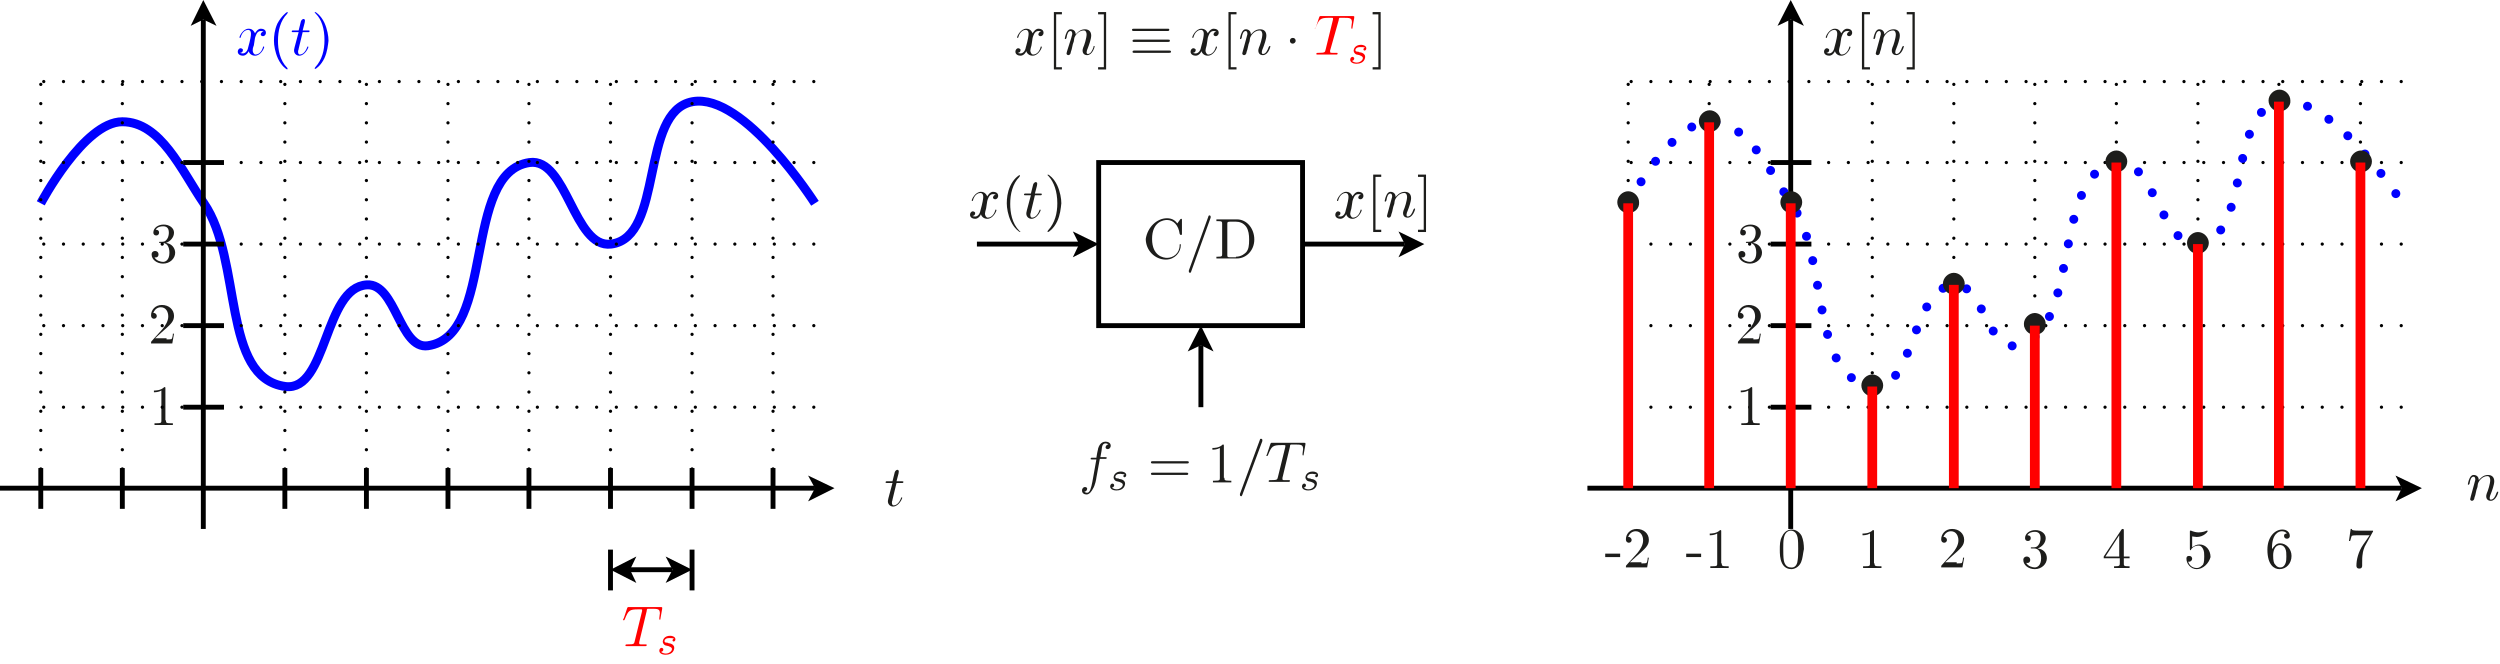 <?xml version="1.0" encoding="utf-8"?>
<!-- Generator: Adobe Illustrator 22.1.0, SVG Export Plug-In . SVG Version: 6.00 Build 0)  -->
<svg version="1.1" id="Layer_1" xmlns="http://www.w3.org/2000/svg" xmlns:xlink="http://www.w3.org/1999/xlink" x="0px" y="0px"
	 viewBox="0 0 435.3 115.7" style="enable-background:new 0 0 435.3 115.7;" xml:space="preserve">
<style type="text/css">
	.st0{fill:none;stroke:#000000;stroke-width:0.85;stroke-miterlimit:10;}
	.st1{fill:#1D1D1B;}
	.st2{fill:#FF0000;}
	.st3{fill:none;stroke:#0000FF;stroke-width:1.559;stroke-miterlimit:10;}
	.st4{fill:#0000FF;}
	.st5{fill:none;stroke:#000000;stroke-width:0.567;stroke-linecap:round;stroke-miterlimit:10;stroke-dasharray:0,3.348;}
	.st6{fill:none;stroke:#000000;stroke-width:0.567;stroke-linecap:round;stroke-miterlimit:10;stroke-dasharray:0,3.438;}
	.st7{fill:none;stroke:#0000FF;stroke-width:1.559;stroke-linecap:round;stroke-miterlimit:10;stroke-dasharray:0,4.37;}
	.st8{fill:none;stroke:#FF0000;stroke-width:1.701;stroke-miterlimit:10;}
</style>
<g>
	<polygon class="st0" points="191.3,42.5 191.3,56.7 226.8,56.7 226.8,28.3 191.3,28.3 	"/>
	<g>
		<path class="st1" d="M203.2,38c1,0,1.5,0.5,1.8,0.9l0.5-0.7c0.1-0.1,0.1-0.1,0.2-0.1c0.1,0,0.1,0.1,0.1,0.2v2.4
			c0,0.2,0,0.2-0.2,0.2c-0.1,0-0.1,0-0.2-0.2c-0.2-1.5-1.1-2.4-2.2-2.4c-0.6,0-2.6,0.3-2.6,3.3c0,3,2,3.3,2.6,3.3
			c1.1,0,2.2-0.8,2.2-2.2c0-0.1,0-0.2,0.1-0.2c0.1,0,0.1,0.1,0.1,0.2c0,1.2-1,2.5-2.6,2.5c-1.9,0-3.5-1.6-3.5-3.6
			C199.8,39.6,201.4,38,203.2,38z"/>
		<path class="st1" d="M207.4,47.3c0,0.1-0.1,0.2-0.2,0.2c-0.1,0-0.2-0.1-0.2-0.2c0,0,0,0,0-0.2l3.4-9.4c0-0.1,0.1-0.2,0.2-0.2
			c0.1,0,0.2,0.1,0.2,0.2c0,0,0,0,0,0.2L207.4,47.3z"/>
	</g>
	<g>
		<path class="st1" d="M215.4,38.2c1.7,0,3,1.6,3,3.5c0,1.9-1.4,3.3-3,3.3h-3.6v-0.3h0.2c0.8,0,0.8-0.1,0.8-0.5V39
			c0-0.4,0-0.5-0.8-0.5h-0.2v-0.3H215.4z M215.2,44.7c1,0,1.6-0.6,1.8-0.8c0.4-0.5,0.5-1.1,0.5-2.2c0-0.8-0.1-1.6-0.5-2.2
			c-0.5-0.7-1.2-0.9-1.8-0.9h-1c-0.5,0-0.5,0.1-0.5,0.4v5.4c0,0.3,0,0.4,0.5,0.4H215.2z"/>
	</g>
	<polyline points="186.8,44.8 191.3,42.5 186.8,40.3 187.9,42.5 	"/>
	<line class="st0" x1="170.1" y1="42.5" x2="187.9" y2="42.5"/>
	<polyline points="243.5,44.8 248,42.5 243.5,40.3 244.6,42.5 	"/>
	<line class="st0" x1="226.8" y1="42.5" x2="244.6" y2="42.5"/>
	<g>
		<path class="st1" d="M171.7,36.3c-0.1,0.4-0.2,0.7-0.2,0.9c0,0.3,0.2,0.7,0.5,0.7c0.3,0,1-0.2,1.3-1.3c0-0.1,0-0.1,0.1-0.1
			c0,0,0.1,0,0.1,0.1c0,0.2-0.6,1.5-1.6,1.5c-0.6,0-1-0.4-1.1-0.8c0,0.1-0.4,0.8-1,0.8c-0.4,0-0.9-0.2-0.9-0.7
			c0-0.3,0.2-0.6,0.5-0.6c0.1,0,0.4,0.1,0.4,0.3c0,0.3-0.2,0.5-0.5,0.5c0.2,0.1,0.4,0.1,0.5,0.1c0.4,0,0.8-0.4,0.9-1
			c0.4-1.4,0.5-2.1,0.5-2.4c0-0.6-0.3-0.7-0.5-0.7c-0.3,0-1,0.2-1.3,1.3c0,0.1-0.1,0.1-0.1,0.1c0,0-0.1,0-0.1-0.1
			c0-0.2,0.6-1.5,1.6-1.5c0.3,0,0.8,0.1,1.1,0.8c0.1-0.2,0.5-0.8,1-0.8c0.3,0,0.9,0.1,0.9,0.7c0,0.4-0.3,0.6-0.5,0.6
			c-0.3,0-0.4-0.2-0.4-0.3c0-0.2,0.2-0.5,0.5-0.5c-0.2-0.1-0.4-0.1-0.5-0.1c-0.7,0-0.9,0.9-1,1.2L171.7,36.3z"/>
	</g>
	<g>
		<path class="st1" d="M177.6,40.4c-0.1,0-1-0.6-1.6-1.9c-0.5-1.1-0.7-2.3-0.7-3.1c0-0.8,0.1-1.9,0.6-3c0.6-1.3,1.5-1.9,1.6-1.9
			c0.1,0,0.1,0,0.1,0.1c0,0,0,0-0.1,0.2c-1.2,1.2-1.6,3-1.6,4.7c0,1.5,0.3,3.4,1.6,4.7C177.7,40.3,177.7,40.3,177.6,40.4
			C177.7,40.4,177.6,40.4,177.6,40.4z"/>
	</g>
	<g>
		<path class="st1" d="M179.5,36.9c0,0.2-0.1,0.2-0.1,0.5c0,0.3,0.1,0.5,0.3,0.5c0.3,0,0.9-0.2,1.3-1.3c0-0.1,0.1-0.1,0.1-0.1
			c0,0,0.1,0,0.1,0.1c0,0.1-0.6,1.5-1.6,1.5c-0.5,0-0.9-0.4-0.9-0.9c0-0.2,0-0.3,0.8-3.2h-0.9c-0.2,0-0.3,0-0.3-0.1
			c0-0.2,0.1-0.2,0.3-0.2h0.9l0.4-1.6c0.1-0.3,0.4-0.4,0.4-0.4c0.2,0,0.3,0.1,0.3,0.3c0,0.1,0,0.3-0.4,1.7h0.9c0.2,0,0.3,0,0.3,0.1
			c0,0.2-0.1,0.2-0.3,0.2h-0.9L179.5,36.9z"/>
	</g>
	<g>
		<path class="st1" d="M184.1,38.5c-0.6,1.3-1.5,1.9-1.6,1.9c-0.1,0-0.1,0-0.1-0.1c0,0,0-0.1,0.1-0.2c1.2-1.3,1.6-3,1.6-4.7
			c0-2.1-0.6-3.7-1.5-4.7c-0.2-0.2-0.2-0.2-0.2-0.2c0-0.1,0-0.1,0.1-0.1c0.1,0,1,0.6,1.6,1.9c0.5,1.1,0.7,2.3,0.7,3.1
			C184.7,36.3,184.6,37.4,184.1,38.5z"/>
	</g>
	<g>
		<path class="st1" d="M235.3,36.3c-0.1,0.4-0.2,0.7-0.2,0.9c0,0.3,0.2,0.7,0.5,0.7c0.3,0,1-0.2,1.3-1.3c0-0.1,0-0.1,0.1-0.1
			c0,0,0.1,0,0.1,0.1c0,0.2-0.6,1.5-1.6,1.5c-0.6,0-1-0.4-1.1-0.8c0,0.1-0.4,0.8-1,0.8c-0.4,0-0.9-0.2-0.9-0.7
			c0-0.3,0.2-0.6,0.5-0.6c0.1,0,0.4,0.1,0.4,0.3c0,0.3-0.2,0.5-0.5,0.5c0.2,0.1,0.4,0.1,0.5,0.1c0.4,0,0.8-0.4,0.9-1
			c0.4-1.4,0.5-2.1,0.5-2.4c0-0.6-0.3-0.7-0.5-0.7c-0.3,0-1,0.2-1.3,1.3c0,0.1,0,0.1-0.1,0.1c0,0-0.1,0-0.1-0.1
			c0-0.2,0.6-1.5,1.6-1.5c0.3,0,0.8,0.1,1.1,0.8c0.1-0.2,0.5-0.8,1-0.8c0.3,0,0.9,0.1,0.9,0.7c0,0.4-0.3,0.6-0.5,0.6
			c-0.3,0-0.4-0.2-0.4-0.3c0-0.2,0.2-0.5,0.5-0.5c-0.2-0.1-0.4-0.1-0.5-0.1c-0.7,0-0.9,0.9-1,1.2L235.3,36.3z"/>
	</g>
	<g>
		<path class="st1" d="M239.1,40.4v-10h1.4v0.4h-1V40h1v0.4H239.1z"/>
	</g>
	<g>
		<path class="st1" d="M242.2,35c0.1-0.5,0.2-0.6,0.2-0.8c0-0.3-0.1-0.5-0.3-0.5c-0.4,0-0.6,0.5-0.7,1.2c-0.1,0.2-0.1,0.2-0.2,0.2
			c0,0-0.1,0-0.1-0.1c0,0,0.1-0.6,0.3-1c0.1-0.2,0.3-0.6,0.7-0.6c0.5,0,0.9,0.3,0.9,0.9c0.2-0.2,0.7-0.9,1.6-0.9
			c0.7,0,1.1,0.4,1.1,1.1c0,0.6-0.4,1.7-0.6,2.2c-0.1,0.2-0.2,0.5-0.2,0.7c0,0.2,0.1,0.3,0.2,0.3c0.5,0,0.8-0.6,1-1.2
			c0.1-0.1,0.1-0.2,0.2-0.2c0,0,0.1,0,0.1,0.1c0,0.1-0.4,1.5-1.3,1.5c-0.5,0-0.8-0.3-0.8-0.8c0-0.1,0-0.2,0.1-0.5
			c0.2-0.4,0.6-1.7,0.6-2.3c0-0.3-0.1-0.7-0.5-0.7c-0.9,0-1.5,0.9-1.6,1.2c0,0-0.1,0.3-0.1,0.5c0,0.2-0.1,0.4-0.2,0.7l-0.2,0.9
			c-0.1,0.2-0.2,0.7-0.2,0.7c-0.1,0.2-0.2,0.3-0.4,0.3c-0.1,0-0.3-0.1-0.3-0.3c0-0.1,0.1-0.3,0.1-0.4L242.2,35z"/>
	</g>
	<g>
		<path class="st1" d="M248.3,40.4h-1.4V40h1v-9.2h-1v-0.4h1.4V40.4z"/>
	</g>
	<polyline points="211.3,61.2 209.1,56.7 206.8,61.2 209.1,60.1 	"/>
	<line class="st0" x1="209.1" y1="70.9" x2="209.1" y2="60.1"/>
	<g>
		<path class="st1" d="M190.9,83.2c0,0.1-0.2,1.3-0.6,1.9c-0.2,0.4-0.6,1-1.1,1c-0.4,0-0.8-0.2-0.8-0.7c0-0.4,0.3-0.6,0.5-0.6
			c0.2,0,0.4,0.1,0.4,0.3c0,0.1-0.1,0.5-0.5,0.5c0.2,0.2,0.4,0.2,0.5,0.2c0.5,0,0.7-0.9,0.9-1.9l0.7-3.9h-0.7c-0.2,0-0.3,0-0.3-0.1
			c0-0.2,0.1-0.2,0.3-0.2h0.7c0.2-1.3,0.3-1.4,0.3-1.6c0.3-1,0.9-1.2,1.3-1.2c0.4,0,0.9,0.2,0.9,0.7c0,0.4-0.3,0.6-0.5,0.6
			c-0.2,0-0.4-0.1-0.4-0.3c0-0.1,0.1-0.5,0.5-0.5c-0.2-0.2-0.4-0.2-0.5-0.2c-0.2,0-0.4,0.1-0.5,0.3c-0.1,0.1-0.2,0.8-0.2,1l-0.2,1.1
			h0.8c0.2,0,0.3,0,0.3,0.1c0,0.2-0.1,0.2-0.3,0.2h-0.9L190.9,83.2z"/>
	</g>
	<g>
		<path class="st1" d="M195.1,82.5c-0.1,0-0.4,0-0.6,0.1c-0.2,0.1-0.3,0.3-0.3,0.4c0,0.2,0.1,0.3,0.4,0.3c0,0,0.2,0,0.3,0.1
			c0.3,0,1,0.2,1,0.8c0,0.3-0.2,1.2-1.5,1.2c-0.7,0-1.1-0.3-1.1-0.7c0-0.3,0.2-0.5,0.4-0.5c0.1,0,0.3,0.1,0.3,0.3
			c0,0.2-0.2,0.4-0.4,0.4c0.2,0.2,0.6,0.3,0.8,0.3c0.1,0,0.4,0,0.7-0.2c0.3-0.2,0.4-0.4,0.4-0.6c0-0.3-0.4-0.4-0.6-0.5
			c-0.5-0.1-0.6-0.1-0.8-0.3c-0.1-0.1-0.2-0.3-0.2-0.5c0-0.2,0.2-1,1.3-1c0.4,0,0.9,0.2,0.9,0.6c0,0.4-0.3,0.4-0.3,0.4
			c-0.1,0-0.2-0.1-0.2-0.2c0-0.1,0.1-0.3,0.3-0.3C195.6,82.6,195.2,82.5,195.1,82.5z"/>
	</g>
	<g>
		<path class="st1" d="M200.7,80.7c-0.1,0-0.3,0-0.3-0.2c0-0.2,0.2-0.2,0.3-0.2h6c0.1,0,0.3,0,0.3,0.2c0,0.2-0.2,0.2-0.3,0.2H200.7z
			 M200.7,82.7c-0.1,0-0.3,0-0.3-0.2s0.2-0.2,0.3-0.2h5.9c0.1,0,0.3,0,0.3,0.2s-0.2,0.2-0.3,0.2H200.7z"/>
		<path class="st1" d="M213.2,83.2c0,0.4,0,0.5,0.9,0.5h0.3V84c-0.3,0-1.2,0-1.6,0c-0.4,0-1.3,0-1.6,0v-0.3h0.3
			c0.9,0,0.9-0.1,0.9-0.5V78c-0.5,0.3-1.1,0.3-1.3,0.3V78c0.3,0,1.2,0,1.8-0.6c0.2,0,0.2,0,0.2,0.3V83.2z"/>
	</g>
	<g>
		<path class="st1" d="M216.3,86.2c-0.1,0.2-0.1,0.2-0.2,0.2c-0.1,0-0.2-0.1-0.2-0.2c0,0,0,0,0-0.2l3.5-9.5c0-0.1,0.1-0.1,0.2-0.1
			c0.1,0,0.2,0.1,0.2,0.2c0,0,0,0,0,0.2L216.3,86.2z"/>
		<path class="st1" d="M223.3,83.2c0,0.1,0,0.2,0,0.2c0,0.2,0.1,0.2,0.4,0.2c0.3,0,0.4,0,0.6,0c0.3,0,0.3,0,0.3,0.1
			c0,0.2-0.1,0.2-0.2,0.2c-0.3,0-0.6,0-0.9,0c-0.3,0-0.5,0-0.8,0c-0.3,0-0.6,0-0.8,0c-0.3,0-0.5,0-0.8,0c-0.1,0-0.2,0-0.2-0.1
			c0-0.2,0.1-0.2,0.4-0.2c1.1,0,1.1-0.1,1.2-0.5l1.3-5.3c0,0,0-0.1,0-0.2c0-0.1,0-0.1-0.3-0.1h-0.4c-1.5,0-1.7,0.2-2.3,1.7
			c-0.1,0.2-0.1,0.2-0.2,0.2c-0.1,0-0.1,0-0.1-0.1c0,0,0.1-0.2,0.1-0.2l0.6-1.8c0.1-0.2,0.1-0.2,0.3-0.2h5.5c0.2,0,0.3,0,0.3,0.1
			c0,0,0,0.1,0,0.2l-0.3,1.7c0,0.1,0,0.2-0.1,0.2c-0.1,0-0.1-0.1-0.1-0.1c0,0,0-0.2,0-0.2c0-0.3,0.1-0.6,0.1-0.8
			c0-0.8-0.4-0.8-1.5-0.8c-0.2,0-0.5,0-0.6,0c-0.1,0-0.2,0.1-0.2,0.4L223.3,83.2z"/>
	</g>
	<g>
		<path class="st1" d="M228.5,82.5c-0.1,0-0.4,0-0.6,0.1c-0.2,0.1-0.3,0.3-0.3,0.4c0,0.2,0.1,0.3,0.4,0.3c0,0,0.2,0,0.3,0.1
			c0.3,0,1,0.2,1,0.8c0,0.3-0.2,1.2-1.5,1.2c-0.7,0-1.1-0.3-1.1-0.7c0-0.3,0.2-0.5,0.4-0.5c0.1,0,0.3,0.1,0.3,0.3
			c0,0.2-0.2,0.4-0.4,0.4c0.2,0.2,0.6,0.3,0.8,0.3c0.1,0,0.4,0,0.7-0.2c0.3-0.2,0.4-0.4,0.4-0.6c0-0.3-0.4-0.4-0.6-0.5
			c-0.5-0.1-0.6-0.1-0.8-0.3c-0.1-0.1-0.2-0.3-0.2-0.5c0-0.2,0.2-1,1.3-1c0.4,0,0.9,0.2,0.9,0.6c0,0.4-0.3,0.4-0.3,0.4
			c-0.1,0-0.2-0.1-0.2-0.2c0-0.1,0.1-0.3,0.3-0.3C229.1,82.6,228.7,82.5,228.5,82.5z"/>
	</g>
	<g>
		<path class="st1" d="M179.6,7.9c-0.1,0.4-0.2,0.7-0.2,0.9c0,0.3,0.2,0.7,0.5,0.7c0.3,0,1-0.2,1.3-1.3c0-0.1,0-0.1,0.1-0.1
			c0,0,0.1,0,0.1,0.1c0,0.2-0.6,1.5-1.6,1.5c-0.6,0-1-0.4-1.1-0.8c0,0.1-0.4,0.8-1,0.8c-0.4,0-0.9-0.2-0.9-0.7
			c0-0.3,0.2-0.6,0.5-0.6c0.1,0,0.4,0.1,0.4,0.3c0,0.3-0.2,0.5-0.5,0.5c0.2,0.1,0.4,0.1,0.5,0.1c0.4,0,0.8-0.4,0.9-1
			c0.4-1.4,0.5-2.1,0.5-2.4c0-0.6-0.3-0.7-0.5-0.7c-0.3,0-1,0.2-1.3,1.3c0,0.1-0.1,0.1-0.1,0.1c0,0-0.1,0-0.1-0.1
			c0-0.2,0.6-1.5,1.6-1.5c0.3,0,0.8,0.1,1.1,0.8c0.1-0.2,0.5-0.8,1-0.8c0.3,0,0.9,0.1,0.9,0.7c0,0.4-0.3,0.6-0.5,0.6
			c-0.3,0-0.4-0.2-0.4-0.3c0-0.2,0.2-0.5,0.5-0.5c-0.2-0.1-0.4-0.1-0.5-0.1c-0.7,0-0.9,0.9-1,1.2L179.6,7.9z"/>
	</g>
	<g>
		<path class="st1" d="M183.5,12.1v-10h1.4v0.4h-1v9.2h1v0.4H183.5z"/>
	</g>
	<g>
		<path class="st1" d="M186.5,6.7c0.1-0.5,0.2-0.6,0.2-0.8c0-0.3-0.1-0.5-0.3-0.5c-0.4,0-0.6,0.5-0.7,1.2c-0.1,0.2-0.1,0.2-0.2,0.2
			c0,0-0.1,0-0.1-0.1c0,0,0.1-0.6,0.3-1c0.1-0.2,0.3-0.6,0.7-0.6c0.5,0,0.9,0.3,0.9,0.9c0.2-0.2,0.7-0.9,1.6-0.9
			c0.7,0,1.1,0.4,1.1,1.1c0,0.6-0.4,1.7-0.6,2.2c-0.1,0.2-0.2,0.5-0.2,0.7c0,0.2,0.1,0.3,0.2,0.3c0.5,0,0.8-0.6,1-1.2
			c0-0.1,0-0.2,0.1-0.2c0,0,0.1,0,0.1,0.1c0,0.1-0.4,1.5-1.3,1.5c-0.5,0-0.8-0.3-0.8-0.8c0-0.1,0-0.2,0.1-0.5
			c0.2-0.4,0.6-1.7,0.6-2.3c0-0.3-0.1-0.7-0.5-0.7c-0.9,0-1.5,0.9-1.6,1.2c0,0-0.1,0.3-0.1,0.5c0,0.2-0.1,0.4-0.2,0.7l-0.2,0.9
			c-0.1,0.2-0.2,0.7-0.2,0.7c-0.1,0.2-0.2,0.3-0.4,0.3c-0.1,0-0.3-0.1-0.3-0.3c0-0.1,0.1-0.3,0.1-0.4L186.5,6.7z"/>
	</g>
	<g>
		<path class="st1" d="M192.6,12.1h-1.4v-0.4h1V2.5h-1V2.1h1.4V12.1z"/>
	</g>
	<g>
		<path class="st1" d="M197.5,5.4c-0.2,0-0.4,0-0.4-0.2s0.2-0.2,0.3-0.2h5.9c0.2,0,0.3,0,0.3,0.2s-0.2,0.2-0.4,0.2H197.5z
			 M197.5,7.3c-0.2,0-0.3,0-0.3-0.2c0-0.2,0.2-0.2,0.3-0.2h5.9c0.2,0,0.3,0,0.3,0.2c0,0.2-0.2,0.2-0.3,0.2H197.5z M197.5,9.2
			c-0.2,0-0.3,0-0.3-0.2s0.2-0.2,0.4-0.2h5.9c0.2,0,0.4,0,0.4,0.2s-0.2,0.2-0.3,0.2H197.5z"/>
	</g>
	<g>
		<path class="st1" d="M210.1,7.9c-0.1,0.4-0.2,0.7-0.2,0.9c0,0.3,0.2,0.7,0.5,0.7c0.3,0,1-0.2,1.3-1.3c0-0.1,0-0.1,0.1-0.1
			c0,0,0.1,0,0.1,0.1c0,0.2-0.6,1.5-1.6,1.5c-0.6,0-1-0.4-1.1-0.8c0,0.1-0.4,0.8-1,0.8c-0.4,0-0.9-0.2-0.9-0.7
			c0-0.3,0.2-0.6,0.5-0.6c0.1,0,0.4,0.1,0.4,0.3c0,0.3-0.2,0.5-0.5,0.5c0.2,0.1,0.4,0.1,0.5,0.1c0.4,0,0.8-0.4,0.9-1
			c0.4-1.4,0.5-2.1,0.5-2.4c0-0.6-0.3-0.7-0.5-0.7c-0.3,0-1,0.2-1.3,1.3c0,0.1-0.1,0.1-0.1,0.1c0,0-0.1,0-0.1-0.1
			c0-0.2,0.6-1.5,1.6-1.5c0.3,0,0.8,0.1,1.1,0.8c0.1-0.2,0.5-0.8,1-0.8c0.3,0,0.9,0.1,0.9,0.7c0,0.4-0.3,0.6-0.5,0.6
			c-0.3,0-0.4-0.2-0.4-0.3c0-0.2,0.2-0.5,0.5-0.5c-0.2-0.1-0.4-0.1-0.5-0.1c-0.7,0-0.9,0.9-1,1.2L210.1,7.9z"/>
	</g>
	<g>
		<path class="st1" d="M213.9,12.1v-10h1.4v0.4h-1v9.2h1v0.4H213.9z"/>
	</g>
	<g>
		<path class="st1" d="M217,6.7c0.1-0.5,0.2-0.6,0.2-0.8c0-0.3-0.1-0.5-0.3-0.5c-0.4,0-0.6,0.5-0.7,1.2c-0.1,0.2-0.1,0.2-0.2,0.2
			c0,0-0.1,0-0.1-0.1c0,0,0.1-0.6,0.3-1c0.1-0.2,0.3-0.6,0.7-0.6c0.5,0,0.9,0.3,0.9,0.9c0.2-0.2,0.7-0.9,1.6-0.9
			c0.7,0,1.1,0.4,1.1,1.1c0,0.6-0.4,1.7-0.6,2.2c-0.1,0.2-0.2,0.5-0.2,0.7c0,0.2,0.1,0.3,0.2,0.3c0.5,0,0.8-0.6,1-1.2
			c0.1-0.1,0.1-0.2,0.2-0.2c0,0,0.1,0,0.1,0.1c0,0.1-0.4,1.5-1.3,1.5c-0.5,0-0.8-0.3-0.8-0.8c0-0.1,0-0.2,0.1-0.5
			c0.2-0.4,0.6-1.7,0.6-2.3c0-0.3-0.1-0.7-0.5-0.7c-0.9,0-1.5,0.9-1.6,1.2c0,0-0.1,0.3-0.1,0.5c0,0.2-0.1,0.4-0.2,0.7l-0.2,0.9
			c-0.1,0.2-0.2,0.7-0.2,0.7c-0.1,0.2-0.2,0.3-0.4,0.3c-0.1,0-0.3-0.1-0.3-0.3c0-0.1,0.1-0.3,0.1-0.4L217,6.7z"/>
	</g>
	<g>
		<path class="st1" d="M225.1,7.6c-0.3,0-0.5-0.2-0.5-0.5c0-0.3,0.2-0.5,0.5-0.5s0.5,0.2,0.5,0.5C225.6,7.4,225.3,7.6,225.1,7.6z"/>
	</g>
	<g>
		<path class="st2" d="M231.6,8.8c0,0.1,0,0.2,0,0.2c0,0.2,0.1,0.2,0.4,0.2c0.3,0,0.4,0,0.6,0c0.3,0,0.3,0,0.3,0.1
			c0,0.2-0.1,0.2-0.2,0.2c-0.3,0-0.6,0-0.9,0c-0.3,0-0.5,0-0.8,0c-0.3,0-0.6,0-0.8,0c-0.3,0-0.5,0-0.8,0c-0.1,0-0.2,0-0.2-0.1
			c0-0.2,0.1-0.2,0.4-0.2c1.1,0,1.1-0.1,1.2-0.5l1.3-5.3c0,0,0-0.1,0-0.2c0-0.1,0-0.1-0.3-0.1h-0.4c-1.5,0-1.7,0.2-2.3,1.7
			c-0.1,0.2-0.1,0.2-0.2,0.2C229,5.1,229,5,229,5c0,0,0-0.2,0.1-0.2l0.6-1.8c0.1-0.2,0.1-0.2,0.3-0.2h5.5c0.2,0,0.3,0,0.3,0.1
			c0,0,0,0.1,0,0.2l-0.3,1.7c0,0.1,0,0.2-0.1,0.2c-0.1,0-0.1-0.1-0.1-0.1c0,0,0-0.1,0-0.2c0-0.3,0.1-0.6,0.1-0.8
			c0-0.8-0.4-0.8-1.5-0.8c-0.2,0-0.5,0-0.6,0c-0.1,0-0.2,0.1-0.2,0.4L231.6,8.8z"/>
	</g>
	<g>
		<path class="st2" d="M236.9,8.2c-0.1,0-0.4,0-0.6,0.1c-0.2,0.1-0.3,0.3-0.3,0.4c0,0.2,0.1,0.3,0.4,0.3c0,0,0.2,0,0.3,0.1
			c0.3,0,1,0.2,1,0.8c0,0.3-0.2,1.2-1.5,1.2c-0.7,0-1.1-0.3-1.1-0.7c0-0.3,0.2-0.5,0.4-0.5c0.1,0,0.3,0.1,0.3,0.3
			c0,0.2-0.2,0.4-0.4,0.4c0.2,0.2,0.6,0.3,0.8,0.3c0.1,0,0.4,0,0.7-0.2c0.3-0.2,0.4-0.4,0.4-0.6c0-0.3-0.4-0.4-0.6-0.5
			c-0.5-0.1-0.6-0.1-0.8-0.3c-0.1-0.1-0.2-0.3-0.2-0.5c0-0.2,0.2-1,1.3-1c0.4,0,0.9,0.2,0.9,0.6c0,0.4-0.3,0.4-0.3,0.4
			c-0.1,0-0.2-0.1-0.2-0.2c0-0.1,0.1-0.3,0.3-0.3C237.5,8.2,237.1,8.2,236.9,8.2z"/>
	</g>
	<g>
		<path class="st1" d="M240.4,12.1H239v-0.4h1V2.5h-1V2.1h1.4V12.1z"/>
	</g>
	<path class="st3" d="M7.1,35.4c0,0,7.5-14.2,14.2-14.2c6.7,0,10.3,8.5,14.2,14.2c6.8,9.9,3,30.4,14.2,31.9
		c7.3,0.9,6.7-17.3,14.2-17.7c5-0.3,5.7,11.3,10.6,10.6c11.9-1.7,5.9-30.2,17.7-31.9c6.5-0.9,7.7,15,14.2,14.2
		c9.3-1.2,4.9-23.1,14.2-24.8c9-1.6,21.3,17.7,21.3,17.7l0,0"/>
	<polyline points="37.7,4.5 35.4,0 33.2,4.5 35.4,3.4 	"/>
	<line class="st0" x1="35.4" y1="3.4" x2="35.4" y2="92.1"/>
	<polyline points="140.7,87.3 145.3,85 140.7,82.8 141.9,85 	"/>
	<line class="st0" x1="0" y1="85" x2="141.9" y2="85"/>
	<g>
		<path class="st4" d="M44.2,7.9C44,8.4,44,8.6,44,8.8c0,0.3,0.2,0.7,0.5,0.7c0.3,0,1-0.2,1.3-1.3c0-0.1,0-0.1,0.1-0.1
			c0,0,0.1,0,0.1,0.1c0,0.2-0.6,1.5-1.6,1.5c-0.6,0-1-0.4-1.1-0.8c0,0.1-0.4,0.8-1,0.8c-0.4,0-0.9-0.2-0.9-0.7
			c0-0.3,0.2-0.6,0.5-0.6c0.1,0,0.4,0.1,0.4,0.3c0,0.3-0.2,0.5-0.5,0.5c0.2,0.1,0.4,0.1,0.5,0.1c0.4,0,0.8-0.4,0.9-1
			c0.4-1.4,0.5-2.1,0.5-2.4c0-0.6-0.3-0.7-0.5-0.7c-0.3,0-1,0.2-1.3,1.3c0,0.1-0.1,0.1-0.1,0.1c0,0-0.1,0-0.1-0.1
			c0-0.2,0.6-1.5,1.6-1.5c0.3,0,0.8,0.1,1.1,0.8c0.1-0.2,0.5-0.8,1-0.8c0.3,0,0.9,0.1,0.9,0.7c0,0.4-0.3,0.6-0.5,0.6
			c-0.3,0-0.4-0.2-0.4-0.3c0-0.2,0.2-0.5,0.5-0.5c-0.2-0.1-0.4-0.1-0.5-0.1c-0.7,0-0.9,0.9-1,1.2L44.2,7.9z"/>
	</g>
	<g>
		<path class="st4" d="M50,12.1c-0.1,0-1-0.6-1.6-1.9c-0.5-1.1-0.7-2.3-0.7-3.1c0-0.8,0.1-1.9,0.6-3C49,2.8,49.9,2.1,50,2.1
			c0.1,0,0.1,0,0.1,0.1c0,0,0,0-0.1,0.2c-1.2,1.2-1.6,3-1.6,4.7c0,1.5,0.3,3.4,1.6,4.7C50.1,11.9,50.1,11.9,50,12.1
			C50.1,12,50.1,12.1,50,12.1z"/>
	</g>
	<g>
		<path class="st4" d="M52,8.5c0,0.2-0.1,0.2-0.1,0.5c0,0.3,0.1,0.5,0.3,0.5c0.3,0,0.9-0.2,1.3-1.3c0-0.1,0.1-0.1,0.1-0.1
			c0,0,0.1,0,0.1,0.1c0,0.1-0.6,1.5-1.6,1.5c-0.5,0-0.9-0.4-0.9-0.9c0-0.2,0-0.3,0.8-3.2h-0.9c-0.2,0-0.3,0-0.3-0.1
			c0-0.2,0.1-0.2,0.3-0.2h0.9l0.4-1.6c0.1-0.3,0.4-0.4,0.4-0.4c0.2,0,0.3,0.1,0.3,0.3c0,0.1,0,0.3-0.4,1.7h0.9c0.2,0,0.3,0,0.3,0.1
			c0,0.2-0.1,0.2-0.3,0.2h-0.9L52,8.5z"/>
	</g>
	<g>
		<path class="st4" d="M56.5,10.1c-0.6,1.3-1.5,1.9-1.6,1.9c-0.1,0-0.1,0-0.1-0.1c0,0,0-0.1,0.1-0.2c1.2-1.3,1.6-3,1.6-4.7
			C56.5,5,56,3.4,55,2.4c-0.2-0.2-0.2-0.2-0.2-0.2c0-0.1,0-0.1,0.1-0.1c0.1,0,1,0.6,1.6,1.9c0.5,1.1,0.7,2.3,0.7,3.1
			C57.1,7.9,57,9,56.5,10.1z"/>
	</g>
	<g>
		<path class="st1" d="M155.4,87c0,0.2-0.1,0.2-0.1,0.5c0,0.3,0.1,0.5,0.3,0.5c0.3,0,0.9-0.2,1.3-1.3c0-0.1,0.1-0.1,0.1-0.1
			c0,0,0.1,0,0.1,0.1c0,0.1-0.6,1.5-1.6,1.5c-0.5,0-0.9-0.4-0.9-0.9c0-0.2,0-0.3,0.8-3.2h-0.9c-0.2,0-0.3,0-0.3-0.1
			c0-0.2,0.1-0.2,0.3-0.2h0.9l0.4-1.6c0.1-0.3,0.4-0.4,0.4-0.4c0.2,0,0.3,0.1,0.3,0.3c0,0.1,0,0.3-0.4,1.7h0.9c0.2,0,0.3,0,0.3,0.1
			c0,0.2-0.1,0.2-0.3,0.2h-0.9L155.4,87z"/>
	</g>
	<path class="st0" d="M31.9,70.9H39 M31.9,56.7H39 M31.9,42.5H39 M31.9,28.3H39"/>
	<g>
		<path class="st1" d="M28.9,73.2c0,0.4,0,0.5,0.9,0.5h0.3V74c-0.3,0-1.2,0-1.6,0c-0.4,0-1.3,0-1.6,0v-0.3h0.3
			c0.9,0,0.9-0.1,0.9-0.5v-5.2c-0.5,0.3-1.1,0.3-1.3,0.3V68c0.3,0,1.2,0,1.8-0.6c0.2,0,0.2,0,0.2,0.3V73.2z"/>
	</g>
	<g>
		<path class="st1" d="M29,59.1c0.2,0,0.9,0,0.9-0.1c0.1-0.1,0.2-0.6,0.2-0.9h0.2l-0.3,1.7h-3.7c0-0.2,0-0.3,0.1-0.4l1.9-2.1
			c0.5-0.6,1-1.4,1-2.2c0-0.8-0.4-1.6-1.3-1.6c-0.6,0-1.1,0.4-1.3,1c0,0,0,0,0.1,0c0.3,0,0.5,0.3,0.5,0.5c0,0.4-0.3,0.5-0.5,0.5
			c0,0-0.5,0-0.5-0.6c0-0.9,0.7-1.8,1.9-1.8c1.2,0,2.1,0.8,2.1,1.9c0,1-0.6,1.5-2.2,2.9l-1.1,1H29z"/>
	</g>
	<g>
		<path class="st1" d="M30.5,44c0,1-0.9,1.9-2.1,1.9c-1.1,0-2-0.7-2-1.6c0-0.4,0.3-0.6,0.6-0.6c0.3,0,0.6,0.2,0.6,0.6
			c0,0.4-0.3,0.6-0.7,0.5c0.3,0.6,1.1,0.8,1.5,0.8c0.4,0,1.1-0.3,1.1-1.6c0-1-0.4-1.7-1.2-1.7h-0.4c-0.2,0-0.2,0-0.2-0.1
			c0-0.1,0.1-0.1,0.1-0.1c0.1,0,0.3,0,0.4,0c0.2,0,0.6,0,0.9-0.5c0.3-0.4,0.3-1,0.3-1.1c0-0.9-0.5-1.1-1-1.1c-0.4,0-1,0.1-1.3,0.6
			c0.1,0,0.6,0,0.6,0.5c0,0.3-0.2,0.5-0.5,0.5c-0.3,0-0.5-0.2-0.5-0.5c0-0.8,0.8-1.4,1.8-1.4c1,0,1.8,0.6,1.8,1.4
			c0,0.8-0.6,1.5-1.4,1.8C29.9,42.4,30.5,43.2,30.5,44z"/>
	</g>
	<path class="st0" d="M49.6,88.6v-7.1 M63.8,88.6v-7.1 M78,88.6v-7.1 M92.1,88.6v-7.1 M106.3,88.6v-7.1 M120.5,88.6v-7.1
		 M134.6,88.6v-7.1 M21.3,88.6v-7.1 M7.1,88.6v-7.1"/>
	<path class="st5" d="M7.1,85V14.2 M21.3,85V14.2 M49.6,85V14.2 M63.8,85V14.2 M78,85V14.2 M92.1,85V14.2 M106.3,85V14.2 M120.5,85
		V14.2 M134.6,85V14.2"/>
	<path class="st6" d="M141.7,14.2H7.1 M141.7,28.3H7.1 M141.7,42.5H7.1 M141.7,56.7H7.1 M141.7,70.9H7.1"/>
	<path class="st5" d="M283.5,85V14.2 M297.6,85V14.2 M326,85V14.2 M340.2,85V14.2 M354.3,85V14.2 M368.5,85V14.2 M382.7,85V14.2
		 M396.8,85V14.2 M411,85V14.2"/>
	<path class="st6" d="M418.1,14.2H283.5 M418.1,28.3H283.5 M418.1,42.5H283.5 M418.1,56.7H283.5 M418.1,70.9H283.5"/>
	<g>
		<path class="st1" d="M293.6,97v-0.6h2.6V97H293.6z"/>
		<path class="st1" d="M299.8,98.1c0,0.4,0,0.5,0.9,0.5h0.3v0.3c-0.3,0-1.2,0-1.6,0s-1.3,0-1.6,0v-0.3h0.3c0.9,0,0.9-0.1,0.9-0.5
			v-5.2c-0.5,0.3-1.1,0.3-1.3,0.3v-0.3c0.3,0,1.2,0,1.8-0.6c0.2,0,0.2,0,0.2,0.3V98.1z"/>
	</g>
	<g>
		<path class="st1" d="M313.6,97.9c-0.4,0.9-1.2,1.2-1.7,1.2c-0.5,0-1.2-0.2-1.6-1c-0.4-0.8-0.4-1.7-0.4-2.4c0-0.8,0-1.6,0.4-2.3
			c0.4-0.9,1.1-1.2,1.7-1.2c0.4,0,1.2,0.2,1.7,1.1c0.3,0.7,0.4,1.5,0.4,2.3C313.9,96.5,313.9,97.2,313.6,97.9z M313,97.6
			c0.1-0.6,0.1-1.3,0.1-2.1c0-0.6,0-1.4-0.1-1.9c-0.2-1-0.8-1.2-1.2-1.2c-0.2,0-1,0.1-1.2,1.3c-0.1,0.5-0.1,1.2-0.1,1.8
			c0,0.6,0,1.5,0.1,2.1c0.2,1,0.8,1.2,1.2,1.2C312.3,98.9,312.9,98.6,313,97.6z"/>
		<path class="st1" d="M326.4,98.1c0,0.4,0,0.5,0.9,0.5h0.3v0.3c-0.3,0-1.2,0-1.6,0s-1.3,0-1.6,0v-0.3h0.3c0.9,0,0.9-0.1,0.9-0.5
			v-5.2c-0.5,0.3-1.1,0.3-1.3,0.3v-0.3c0.3,0,1.2,0,1.8-0.6c0.2,0,0.2,0,0.2,0.3V98.1z"/>
		<path class="st1" d="M340.7,98.1c0.2,0,0.9,0,0.9-0.1c0.1-0.1,0.2-0.6,0.2-0.9h0.2l-0.3,1.7h-3.7c0-0.2,0-0.3,0.1-0.4l1.9-2.1
			c0.5-0.6,1-1.4,1-2.2c0-0.8-0.4-1.6-1.3-1.6c-0.6,0-1.1,0.4-1.3,1c0,0,0,0,0.1,0c0.3,0,0.5,0.3,0.5,0.5c0,0.4-0.3,0.5-0.5,0.5
			c0,0-0.5,0-0.5-0.6c0-0.9,0.7-1.8,1.9-1.8c1.2,0,2.1,0.8,2.1,1.9c0,1-0.6,1.5-2.2,2.9l-1.1,1H340.7z"/>
	</g>
	<g>
		<path class="st1" d="M279.5,97v-0.6h2.6V97H279.5z"/>
		<path class="st1" d="M285.8,98.1c0.2,0,0.9,0,0.9-0.1c0.1-0.1,0.2-0.6,0.2-0.9h0.2l-0.3,1.7h-3.7c0-0.2,0-0.3,0.1-0.4l1.9-2.1
			c0.5-0.6,1-1.4,1-2.2c0-0.8-0.4-1.6-1.3-1.6c-0.6,0-1.1,0.4-1.3,1c0,0,0,0,0.1,0c0.3,0,0.5,0.3,0.5,0.5c0,0.4-0.3,0.5-0.5,0.5
			c0,0-0.5,0-0.5-0.6c0-0.9,0.7-1.8,1.9-1.8c1.2,0,2.1,0.8,2.1,1.9c0,1-0.6,1.5-2.2,2.9l-1.1,1H285.8z"/>
	</g>
	<g>
		<path class="st1" d="M356.4,97.2c0,1-0.9,1.9-2.1,1.9c-1.1,0-2-0.7-2-1.6c0-0.4,0.3-0.6,0.6-0.6c0.3,0,0.6,0.2,0.6,0.6
			c0,0.4-0.3,0.6-0.7,0.5c0.3,0.6,1.1,0.8,1.5,0.8c0.4,0,1.1-0.3,1.1-1.6c0-1-0.4-1.7-1.2-1.7h-0.4c-0.2,0-0.2,0-0.2-0.1
			c0-0.1,0.1-0.1,0.1-0.1c0.1,0,0.3,0,0.4,0c0.2,0,0.6,0,0.9-0.5c0.3-0.4,0.3-1,0.3-1.1c0-0.9-0.5-1.1-1-1.1c-0.4,0-1,0.1-1.3,0.6
			c0.1,0,0.6,0,0.6,0.5c0,0.3-0.2,0.5-0.5,0.5c-0.3,0-0.5-0.2-0.5-0.5c0-0.8,0.8-1.4,1.8-1.4c1,0,1.8,0.6,1.8,1.4
			c0,0.8-0.6,1.5-1.4,1.8C355.8,95.6,356.4,96.3,356.4,97.2z"/>
		<path class="st1" d="M366.3,97.2v-0.3l3.1-4.7c0.1-0.1,0.1-0.1,0.2-0.1c0.2,0,0.2,0.1,0.2,0.3v4.5h1v0.3h-1v0.9
			c0,0.4,0,0.5,0.8,0.5h0.2v0.3c-0.4,0-0.9,0-1.4,0c-0.4,0-0.9,0-1.3,0v-0.3h0.2c0.7,0,0.8-0.1,0.8-0.5v-0.9H366.3z M369,93.2
			l-2.4,3.7h2.4V93.2z"/>
		<path class="st1" d="M382.5,99.1c-1.1,0-1.8-1-1.8-1.8c0-0.5,0.3-0.5,0.5-0.5c0.3,0,0.5,0.2,0.5,0.5c0,0.2-0.2,0.5-0.5,0.5
			c-0.1,0-0.1,0-0.2,0c0.2,0.6,0.7,1.1,1.5,1.1c0.5,0,0.8-0.3,1.1-0.6c0.2-0.4,0.2-1,0.2-1.4c0-0.5,0-0.9-0.2-1.3
			c-0.1-0.2-0.3-0.6-0.8-0.6c-0.8,0-1.2,0.5-1.3,0.7c0,0.1-0.1,0.1-0.1,0.1c-0.1,0-0.1-0.1-0.1-0.3v-2.9c0-0.2,0-0.2,0.1-0.2
			c0,0,0,0,0.1,0c0.5,0.2,0.9,0.3,1.3,0.3c0.7,0,1.2-0.2,1.4-0.3c0,0,0.1,0,0.1,0c0.1,0,0.1,0,0.1,0.1c0,0.1-0.7,1-1.9,1
			c-0.3,0-0.6-0.1-0.8-0.1v1.9c0.4-0.3,0.8-0.5,1.3-0.5c1.1,0,1.9,1,1.9,2.2C384.6,98.1,383.6,99.1,382.5,99.1z"/>
	</g>
	<g>
		<path class="st1" d="M397,94.6c1.1,0,2,1,2,2.2c0,1.3-0.9,2.3-2.1,2.3c-0.9,0-2.1-0.7-2.1-3.4c0-2.2,1.3-3.5,2.6-3.5
			c0.8,0,1.3,0.5,1.3,1.1c0,0.4-0.3,0.5-0.5,0.5c-0.2,0-0.5-0.1-0.5-0.5c0-0.4,0.4-0.4,0.5-0.4c-0.2-0.3-0.6-0.4-0.9-0.4
			c-0.5,0-1.7,0.4-1.7,2.9v0.2C396,95.1,396.3,94.6,397,94.6z M397.9,98.2c0.2-0.4,0.2-0.9,0.2-1.3c0-0.5,0-1-0.2-1.4
			c-0.3-0.6-0.8-0.6-0.9-0.6c-0.9,0-1.2,1-1.2,1.8c0,0.2,0,1,0.2,1.4c0.1,0.1,0.4,0.7,1,0.7C397.2,98.8,397.6,98.8,397.9,98.2z"/>
		<path class="st1" d="M412,94.7c-0.4,0.6-0.6,1.5-0.6,1.7c-0.1,0.5-0.1,1.1-0.1,1.6v0.5c0,0.1,0,0.5-0.5,0.5s-0.5-0.4-0.5-0.5
			c0-1,0.3-2.4,1.2-3.7c0.2-0.3,1-1.4,1.1-1.6h-2.1c-0.1,0-0.9,0-1,0.1c-0.1,0.1-0.2,0.7-0.3,0.9h-0.2l0.3-2.1h0.2
			c0,0.2,0.1,0.3,1.3,0.3h2.4c0,0.2,0,0.2-0.1,0.3L412,94.7z"/>
	</g>
	<g>
		<path class="st1" d="M320.4,7.9c-0.1,0.4-0.2,0.7-0.2,0.9c0,0.3,0.2,0.7,0.5,0.7c0.3,0,1-0.2,1.3-1.3c0-0.1,0-0.1,0.1-0.1
			c0,0,0.1,0,0.1,0.1c0,0.2-0.6,1.5-1.6,1.5c-0.6,0-1-0.4-1.1-0.8c0,0.1-0.4,0.8-1,0.8c-0.4,0-0.9-0.2-0.9-0.7
			c0-0.3,0.2-0.6,0.5-0.6c0.1,0,0.4,0.1,0.4,0.3c0,0.3-0.2,0.5-0.5,0.5c0.2,0.1,0.4,0.1,0.5,0.1c0.4,0,0.8-0.4,0.9-1
			c0.4-1.4,0.5-2.1,0.5-2.4c0-0.6-0.3-0.7-0.5-0.7c-0.3,0-1,0.2-1.3,1.3c0,0.1,0,0.1-0.1,0.1c0,0-0.1,0-0.1-0.1
			c0-0.2,0.6-1.5,1.6-1.5c0.3,0,0.8,0.1,1.1,0.8c0.1-0.2,0.5-0.8,1-0.8c0.3,0,0.9,0.1,0.9,0.7c0,0.4-0.3,0.6-0.5,0.6
			c-0.3,0-0.4-0.2-0.4-0.3c0-0.2,0.2-0.5,0.5-0.5c-0.2-0.1-0.4-0.1-0.5-0.1c-0.7,0-0.9,0.9-1,1.2L320.4,7.9z"/>
	</g>
	<g>
		<path class="st1" d="M324.2,12.1v-10h1.4v0.4h-1v9.2h1v0.4H324.2z"/>
	</g>
	<g>
		<path class="st1" d="M327.3,6.7c0.1-0.5,0.2-0.6,0.2-0.8c0-0.3-0.1-0.5-0.3-0.5c-0.4,0-0.6,0.5-0.7,1.2c-0.1,0.2-0.1,0.2-0.2,0.2
			c0,0-0.1,0-0.1-0.1c0,0,0.1-0.6,0.3-1c0.1-0.2,0.3-0.6,0.7-0.6c0.5,0,0.9,0.3,0.9,0.9c0.2-0.2,0.7-0.9,1.6-0.9
			c0.7,0,1.1,0.4,1.1,1.1c0,0.6-0.4,1.7-0.6,2.2c-0.1,0.2-0.2,0.5-0.2,0.7c0,0.2,0.1,0.3,0.2,0.3c0.5,0,0.8-0.6,1-1.2
			c0.1-0.1,0.1-0.2,0.2-0.2c0,0,0.1,0,0.1,0.1c0,0.1-0.4,1.5-1.3,1.5c-0.5,0-0.8-0.3-0.8-0.8c0-0.1,0-0.2,0.1-0.5
			c0.2-0.4,0.6-1.7,0.6-2.3c0-0.3-0.1-0.7-0.5-0.7c-0.9,0-1.5,0.9-1.6,1.2c0,0-0.1,0.3-0.1,0.5c0,0.2-0.1,0.4-0.2,0.7l-0.2,0.9
			c-0.1,0.2-0.2,0.7-0.2,0.7c-0.1,0.2-0.2,0.3-0.4,0.3c-0.1,0-0.3-0.1-0.3-0.3c0-0.1,0.1-0.3,0.1-0.4L327.3,6.7z"/>
	</g>
	<g>
		<path class="st1" d="M333.4,12.1H332v-0.4h1V2.5h-1V2.1h1.4V12.1z"/>
	</g>
	<path class="st7" d="M283.5,35.4c0,0,7.5-14.2,14.2-14.2c6.7,0,10.3,8.5,14.2,14.2c6.8,9.9,3,30.4,14.2,31.9
		c7.3,0.9,6.7-17.3,14.2-17.7c5-0.3,5.7,11.3,10.6,10.6c11.9-1.7,5.9-30.2,17.7-31.9c6.5-0.9,7.7,15,14.2,14.2
		c9.3-1.2,4.9-23.1,14.2-24.8c9-1.6,21.3,17.7,21.3,17.7l0,0"/>
	<polyline points="314.1,4.5 311.8,0 309.5,4.5 311.8,3.4 	"/>
	<line class="st0" x1="311.8" y1="3.4" x2="311.8" y2="92.1"/>
	<polyline points="417.1,87.3 421.7,85 417.1,82.8 418.2,85 	"/>
	<line class="st0" x1="276.4" y1="85" x2="418.2" y2="85"/>
	<g>
		<path class="st1" d="M430.8,84.3c0.1-0.5,0.2-0.6,0.2-0.8c0-0.3-0.1-0.5-0.3-0.5c-0.4,0-0.6,0.5-0.7,1.2c-0.1,0.2-0.1,0.2-0.2,0.2
			c0,0-0.1,0-0.1-0.1c0,0,0.1-0.6,0.3-1c0.1-0.2,0.3-0.6,0.7-0.6c0.5,0,0.9,0.3,0.9,0.9c0.2-0.2,0.7-0.9,1.6-0.9
			c0.7,0,1.1,0.4,1.1,1.1c0,0.6-0.4,1.7-0.6,2.2c-0.1,0.2-0.2,0.5-0.2,0.7c0,0.2,0.1,0.3,0.2,0.3c0.5,0,0.8-0.6,1-1.2
			c0.1-0.1,0.1-0.2,0.2-0.2c0,0,0.1,0,0.1,0.1c0,0.1-0.4,1.5-1.3,1.5c-0.5,0-0.8-0.3-0.8-0.8c0-0.1,0-0.2,0.1-0.5
			c0.2-0.4,0.6-1.7,0.6-2.3c0-0.3-0.1-0.7-0.5-0.7c-0.9,0-1.5,0.9-1.6,1.2c0,0-0.1,0.3-0.1,0.5c0,0.2-0.1,0.4-0.2,0.7l-0.2,0.9
			c-0.1,0.2-0.2,0.7-0.2,0.7c-0.1,0.2-0.2,0.3-0.4,0.3c-0.1,0-0.3-0.1-0.3-0.3c0,0,0.1-0.3,0.1-0.4L430.8,84.3z"/>
	</g>
	<path class="st0" d="M308.3,70.9h7.1 M308.3,56.7h7.1 M308.3,42.5h7.1 M308.3,28.3h7.1"/>
	<g>
		<path class="st1" d="M305.2,73.2c0,0.4,0,0.5,0.9,0.5h0.3V74c-0.3,0-1.2,0-1.6,0s-1.3,0-1.6,0v-0.3h0.3c0.9,0,0.9-0.1,0.9-0.5
			v-5.2c-0.5,0.3-1.1,0.3-1.3,0.3V68c0.3,0,1.2,0,1.8-0.6c0.2,0,0.2,0,0.2,0.3V73.2z"/>
	</g>
	<g>
		<path class="st1" d="M305.3,59.1c0.2,0,0.9,0,0.9-0.1c0.1-0.1,0.2-0.6,0.2-0.9h0.2l-0.3,1.7h-3.7c0-0.2,0-0.3,0.1-0.4l1.9-2.1
			c0.5-0.6,1-1.4,1-2.2c0-0.8-0.4-1.6-1.3-1.6c-0.6,0-1.1,0.4-1.3,1c0,0,0,0,0.1,0c0.3,0,0.5,0.3,0.5,0.5c0,0.4-0.3,0.5-0.5,0.5
			c0,0-0.5,0-0.5-0.6c0-0.9,0.7-1.8,1.9-1.8c1.2,0,2.1,0.8,2.1,1.9c0,1-0.6,1.5-2.2,2.9l-1.1,1H305.3z"/>
	</g>
	<g>
		<path class="st1" d="M306.8,44c0,1-0.9,1.9-2.1,1.9c-1.1,0-2-0.7-2-1.6c0-0.4,0.3-0.6,0.6-0.6c0.3,0,0.6,0.2,0.6,0.6
			c0,0.4-0.3,0.6-0.7,0.5c0.3,0.6,1.1,0.8,1.5,0.8c0.4,0,1.1-0.3,1.1-1.6c0-1-0.4-1.7-1.2-1.7h-0.4c-0.2,0-0.2,0-0.2-0.1
			c0-0.1,0.1-0.1,0.1-0.1c0.1,0,0.3,0,0.4,0c0.2,0,0.6,0,0.9-0.5c0.3-0.4,0.3-1,0.3-1.1c0-0.9-0.5-1.1-1-1.1c-0.4,0-1,0.1-1.3,0.6
			c0.1,0,0.6,0,0.6,0.5c0,0.3-0.2,0.5-0.5,0.5c-0.3,0-0.5-0.2-0.5-0.5c0-0.8,0.8-1.4,1.8-1.4c1,0,1.8,0.6,1.8,1.4
			c0,0.8-0.6,1.5-1.4,1.8C306.2,42.4,306.8,43.2,306.8,44z"/>
	</g>
	<path class="st0" d="M106.3,95.7v7.1 M120.5,102.8v-7.1"/>
	<polyline points="110.8,96.9 106.3,99.2 110.8,101.5 109.7,99.2 	"/>
	<polyline points="115.9,101.5 120.5,99.2 115.9,96.9 117.1,99.2 	"/>
	<line class="st0" x1="109.7" y1="99.2" x2="117.1" y2="99.2"/>
	<g>
		<path class="st2" d="M111.3,111.8c0,0.1,0,0.2,0,0.2c0,0.2,0.1,0.2,0.4,0.2c0.3,0,0.4,0,0.6,0c0.3,0,0.3,0,0.3,0.1
			c0,0.2-0.1,0.2-0.2,0.2c-0.3,0-0.6,0-0.9,0c-0.3,0-0.5,0-0.8,0c-0.3,0-0.6,0-0.8,0c-0.3,0-0.5,0-0.8,0c-0.1,0-0.2,0-0.2-0.1
			c0-0.2,0.1-0.2,0.4-0.2c1.1,0,1.1-0.1,1.2-0.5l1.3-5.3c0,0,0-0.1,0-0.2c0-0.1,0-0.1-0.3-0.1h-0.4c-1.5,0-1.7,0.2-2.3,1.7
			c-0.1,0.2-0.1,0.2-0.2,0.2c-0.1,0-0.1,0-0.1-0.1c0,0,0-0.2,0.1-0.2l0.6-1.8c0.1-0.2,0.1-0.2,0.3-0.2h5.5c0.2,0,0.3,0,0.3,0.1
			c0,0,0,0.1,0,0.2l-0.3,1.7c0,0.1,0,0.2-0.1,0.2c-0.1,0-0.1-0.1-0.1-0.1c0,0,0-0.2,0-0.2c0-0.3,0.1-0.6,0.1-0.8
			c0-0.8-0.4-0.8-1.5-0.8c-0.2,0-0.5,0-0.6,0c-0.1,0-0.2,0.1-0.2,0.4L111.3,111.8z"/>
	</g>
	<g>
		<path class="st2" d="M116.6,111.1c-0.1,0-0.4,0-0.6,0.1c-0.2,0.1-0.3,0.3-0.3,0.4c0,0.2,0.1,0.3,0.4,0.3c0,0,0.2,0,0.3,0.1
			c0.3,0,1,0.2,1,0.8c0,0.3-0.2,1.2-1.5,1.2c-0.7,0-1.1-0.3-1.1-0.7c0-0.3,0.2-0.5,0.4-0.5c0.1,0,0.3,0.1,0.3,0.3
			c0,0.2-0.2,0.4-0.4,0.4c0.2,0.2,0.6,0.3,0.8,0.3c0.1,0,0.4,0,0.7-0.2c0.3-0.2,0.4-0.4,0.4-0.6c0-0.3-0.4-0.4-0.6-0.5
			c-0.5-0.1-0.6-0.1-0.8-0.3c-0.1-0.1-0.2-0.3-0.2-0.5c0-0.2,0.2-1,1.3-1c0.4,0,0.9,0.2,0.9,0.6c0,0.4-0.3,0.4-0.3,0.4
			c-0.1,0-0.2-0.1-0.2-0.2c0-0.1,0.1-0.3,0.3-0.3C117.1,111.1,116.7,111.1,116.6,111.1z"/>
	</g>
	<g>
		<path class="st1" d="M411.1,30c-1.1,0-1.9-0.9-1.9-1.9c0-1,0.9-1.9,1.9-1.9c1,0,1.9,0.9,1.9,1.9C413,29.2,412.1,30,411.1,30z"/>
	</g>
	<line class="st8" x1="411" y1="85" x2="411" y2="28.3"/>
	<g>
		<path class="st1" d="M396.9,19.4c-1.1,0-1.9-0.9-1.9-1.9c0-1,0.9-1.9,1.9-1.9c1,0,1.9,0.9,1.9,1.9C398.9,18.5,398,19.4,396.9,19.4
			z"/>
	</g>
	<line class="st8" x1="396.8" y1="85" x2="396.8" y2="17.7"/>
	<g>
		<path class="st1" d="M382.7,44.2c-1.1,0-1.9-0.9-1.9-1.9c0-1,0.9-1.9,1.9-1.9c1,0,1.9,0.9,1.9,1.9
			C384.6,43.3,383.7,44.2,382.7,44.2z"/>
	</g>
	<line class="st8" x1="382.7" y1="85" x2="382.7" y2="42.5"/>
	<g>
		<path class="st1" d="M368.5,30c-1.1,0-1.9-0.9-1.9-1.9c0-1,0.9-1.9,1.9-1.9c1,0,1.9,0.9,1.9,1.9C370.4,29.2,369.5,30,368.5,30z"/>
	</g>
	<line class="st8" x1="368.5" y1="85" x2="368.5" y2="28.3"/>
	<g>
		<path class="st1" d="M354.3,58.3c-1.1,0-1.9-0.9-1.9-1.9c0-1,0.9-1.9,1.9-1.9c1,0,1.9,0.9,1.9,1.9
			C356.3,57.5,355.4,58.3,354.3,58.3z"/>
	</g>
	<line class="st8" x1="354.3" y1="85" x2="354.3" y2="56.7"/>
	<g>
		<path class="st1" d="M340.2,51.3c-1.1,0-1.9-0.9-1.9-1.9c0-1,0.9-1.9,1.9-1.9c1,0,1.9,0.9,1.9,1.9
			C342.1,50.4,341.2,51.3,340.2,51.3z"/>
	</g>
	<line class="st8" x1="340.2" y1="85" x2="340.2" y2="49.6"/>
	<g>
		<path class="st1" d="M326,69c-1.1,0-1.9-0.9-1.9-1.9c0-1,0.9-1.9,1.9-1.9c1,0,1.9,0.9,1.9,1.9S327.1,69,326,69z"/>
	</g>
	<line class="st8" x1="326" y1="85" x2="326" y2="67.3"/>
	<g>
		<path class="st1" d="M311.9,37.1c-1.1,0-1.9-0.9-1.9-1.9c0-1,0.9-1.9,1.9-1.9c1,0,1.9,0.9,1.9,1.9
			C313.8,36.3,312.9,37.1,311.9,37.1z"/>
	</g>
	<line class="st8" x1="311.8" y1="85" x2="311.8" y2="35.4"/>
	<g>
		<path class="st1" d="M297.7,23c-1.1,0-1.9-0.9-1.9-1.9c0-1,0.9-1.9,1.9-1.9c1,0,1.9,0.9,1.9,1.9C299.6,22.1,298.7,23,297.7,23z"/>
	</g>
	<line class="st8" x1="297.6" y1="85" x2="297.6" y2="21.3"/>
	<g>
		<path class="st1" d="M283.5,37.1c-1.1,0-1.9-0.9-1.9-1.9c0-1,0.9-1.9,1.9-1.9c1,0,1.9,0.9,1.9,1.9
			C285.5,36.3,284.6,37.1,283.5,37.1z"/>
	</g>
	<line class="st8" x1="283.5" y1="85" x2="283.5" y2="35.4"/>
</g>
</svg>
